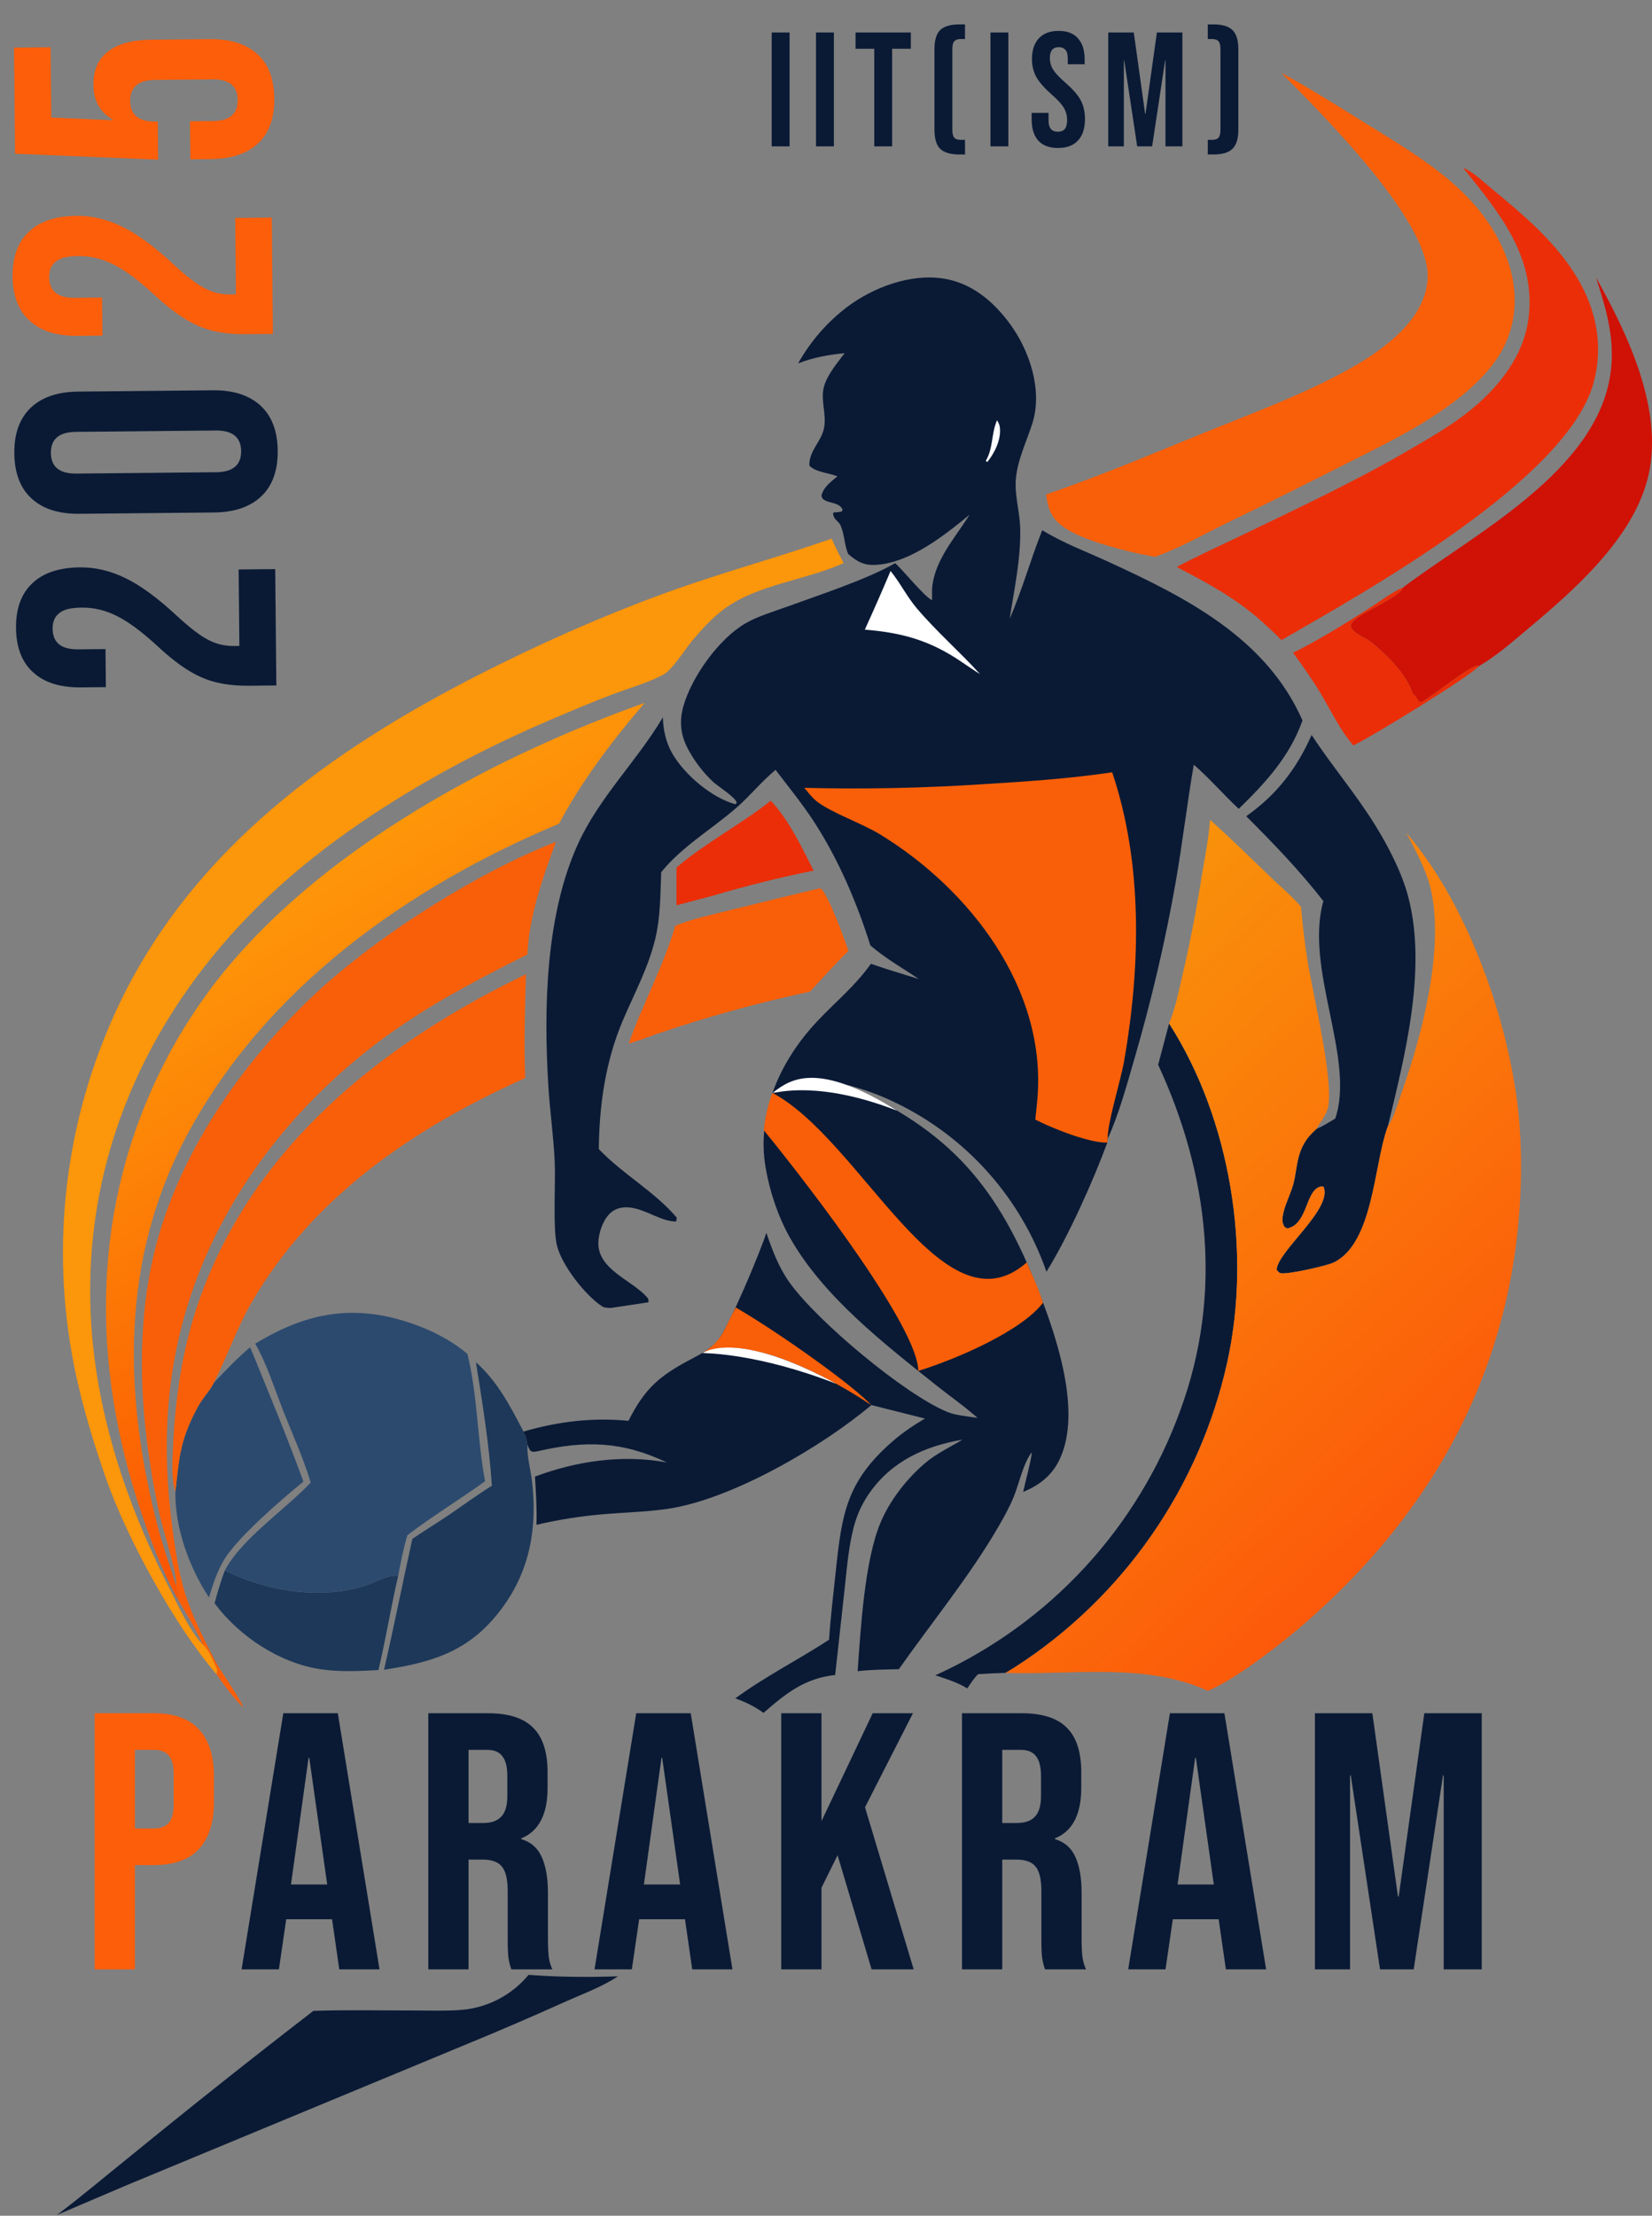 <svg width="2032" height="2725" viewBox="0 0 2032 2725" fill="none" xmlns="http://www.w3.org/2000/svg">
<rect x="0" y="0" width="2032" height="2725" fill="#808080" stroke="none"/>
<path d="M948.044 984.756C970.14 1007.97 986.32 1042.14 1000.8 1070.71C958.837 1079.19 917.342 1089.54 876.308 1101.74L832.105 1113.36L832.09 1066.93C867.988 1036.2 911.059 1014.17 948.044 984.756Z" fill="#EB2E07"/>
<path d="M1590.48 802.783C1621.64 787.458 1652.22 768.279 1681.61 749.742C1695.91 740.721 1710.79 729.134 1726.08 722.241C1721.76 737.047 1656.25 758.915 1661.93 771.141C1665.97 779.852 1679.45 783.749 1686.72 789.676C1705.94 805.352 1730.38 829.024 1737.73 853.022C1745.8 858.946 1741.99 864.052 1748.96 863.069L1748.29 863.534C1765.3 853.904 1803.59 821.645 1817.62 818.146L1818.9 819.291C1808.46 831.742 1685.84 906.945 1664.59 916.71C1648.57 898.306 1637.28 874.355 1624.79 853.411C1614.31 835.83 1602.62 819.244 1590.48 802.783Z" fill="#EB2E07"/>
<path d="M276.533 1931.38C327.741 1957.1 396.184 1968.26 451.605 1949.28C463.384 1945.24 477.244 1936.32 489.779 1938.01C480.787 1976.46 474.695 2015.54 465.451 2053.92C441.837 2055.12 418.529 2056.43 395.012 2052.99C344.163 2045.55 294.461 2012.68 263.938 1971.81C267.558 1958.08 271.592 1944.69 276.533 1931.38Z" fill="#1D3859"/>
<path d="M263.084 1700.48C277.36 1685.73 291.901 1669.99 307.742 1656.95C330.081 1711.64 353.011 1766.6 373.185 1822.11C346.348 1844.01 292.63 1890.27 275.653 1918.23C266.954 1932.56 261.961 1948.7 257.015 1964.6C232.788 1927.58 215.196 1879.67 215.736 1834.89C220.497 1790.98 221.802 1769.2 244.297 1728.6C249.345 1719.49 256.84 1711.92 261.8 1702.85L263.084 1700.48Z" fill="#2C4A6E"/>
<path d="M1007.21 1092.7L1009.77 1092.78C1019.62 1102 1038.64 1154.73 1043.6 1169.46C1027.15 1185.31 1011.91 1202.81 996.353 1219.55C931.365 1233.46 867.43 1251.18 804.549 1272.69C794.376 1276.85 783.842 1280.03 773.387 1283.39C790.709 1234.05 815.902 1189.07 830.574 1138.5C852.539 1129.68 876.641 1124.69 899.589 1118.93C935.42 1110 971.295 1101.26 1007.21 1092.7Z" fill="#F95F08"/>
<path d="M585.395 1675.3C612.304 1699.4 627.368 1729.05 643.925 1760.58C646.427 1765.91 648.13 1770.97 648.878 1776.85C647.771 1790.39 652.981 1808.72 654.527 1822.61C660.802 1879.02 651.98 1931.12 617.591 1977.63C578.807 2030.09 534.058 2044.09 472.362 2053.53C484.708 2000.13 495.289 1946.13 507.199 1892.59C521.543 1882.74 536.445 1873.71 550.884 1863.99C568.992 1851.78 586.48 1838.72 605.033 1827.18C601.729 1776.73 593.404 1725.24 585.395 1675.3Z" fill="#1D3859"/>
<path d="M1438 1258.75C1513.44 1376.19 1539.58 1537.97 1509.79 1674.2C1508.74 1678.98 1507.64 1683.75 1506.47 1688.5C1505.31 1693.25 1504.08 1697.99 1502.8 1702.71C1501.52 1707.43 1500.18 1712.14 1498.78 1716.83C1497.39 1721.52 1495.93 1726.19 1494.42 1730.85C1492.91 1735.5 1491.35 1740.14 1489.72 1744.75C1488.1 1749.37 1486.42 1753.96 1484.68 1758.54C1482.95 1763.11 1481.16 1767.67 1479.31 1772.2C1477.46 1776.73 1475.56 1781.24 1473.6 1785.72C1471.64 1790.21 1469.63 1794.67 1467.56 1799.1C1465.5 1803.54 1463.38 1807.95 1461.2 1812.33C1459.03 1816.71 1456.8 1821.07 1454.52 1825.4C1452.24 1829.73 1449.9 1834.03 1447.52 1838.3C1445.13 1842.57 1442.7 1846.82 1440.21 1851.03C1437.72 1855.24 1435.18 1859.42 1432.59 1863.57C1429.99 1867.72 1427.35 1871.84 1424.66 1875.93C1421.97 1880.01 1419.23 1884.06 1416.43 1888.08C1413.64 1892.1 1410.8 1896.09 1407.91 1900.04C1405.02 1903.99 1402.09 1907.9 1399.1 1911.77C1396.12 1915.65 1393.09 1919.49 1390.01 1923.3C1386.93 1927.1 1383.81 1930.87 1380.64 1934.59C1377.46 1938.32 1374.25 1942.01 1370.99 1945.66C1367.73 1949.3 1364.42 1952.91 1361.07 1956.48C1357.73 1960.05 1354.33 1963.57 1350.9 1967.06C1347.46 1970.55 1343.99 1973.99 1340.47 1977.39C1336.95 1980.79 1333.39 1984.14 1329.79 1987.46C1326.19 1990.77 1322.54 1994.04 1318.87 1997.26C1315.19 2000.48 1311.47 2003.66 1307.71 2006.8C1303.95 2009.93 1300.15 2013.02 1296.32 2016.06C1292.48 2019.1 1288.61 2022.09 1284.71 2025.04C1280.8 2027.98 1276.86 2030.88 1272.88 2033.73C1268.9 2036.58 1264.89 2039.38 1260.84 2042.13C1256.8 2044.88 1252.72 2047.58 1248.6 2050.23C1244.72 2052.7 1240.79 2055.08 1236.81 2057.37C1225.55 2057.69 1214.3 2058.22 1203.06 2058.97C1197.77 2064.27 1193.9 2070.29 1189.81 2076.51C1177.58 2068.94 1164.01 2064.84 1150.46 2060.36C1154.8 2058.39 1159.1 2056.37 1163.38 2054.3C1167.66 2052.23 1171.92 2050.11 1176.15 2047.93C1180.38 2045.75 1184.58 2043.52 1188.75 2041.24C1192.93 2038.96 1197.07 2036.62 1201.18 2034.24C1205.3 2031.85 1209.38 2029.41 1213.44 2026.92C1217.49 2024.44 1221.51 2021.9 1225.5 2019.31C1229.49 2016.72 1233.45 2014.09 1237.38 2011.4C1241.3 2008.71 1245.19 2005.97 1249.04 2003.19C1252.9 2000.4 1256.72 1997.57 1260.51 1994.69C1264.29 1991.81 1268.04 1988.89 1271.75 1985.91C1275.47 1982.94 1279.14 1979.92 1282.78 1976.85C1286.41 1973.79 1290.01 1970.68 1293.57 1967.52C1297.13 1964.37 1300.65 1961.17 1304.13 1957.92C1307.61 1954.68 1311.05 1951.4 1314.44 1948.07C1317.84 1944.74 1321.2 1941.37 1324.51 1937.95C1327.82 1934.54 1331.09 1931.09 1334.32 1927.59C1337.55 1924.1 1340.73 1920.57 1343.87 1916.99C1347.01 1913.42 1350.1 1909.8 1353.15 1906.15C1356.2 1902.5 1359.2 1898.82 1362.16 1895.09C1365.11 1891.36 1368.02 1887.6 1370.88 1883.8C1373.75 1880 1376.56 1876.17 1379.33 1872.3C1382.1 1868.43 1384.81 1864.53 1387.48 1860.59C1390.15 1856.66 1392.77 1852.68 1395.34 1848.68C1397.91 1844.68 1400.43 1840.65 1402.9 1836.58C1405.37 1832.52 1407.79 1828.42 1410.16 1824.3C1412.52 1820.17 1414.84 1816.02 1417.1 1811.83C1419.37 1807.65 1421.58 1803.44 1423.73 1799.2C1425.89 1794.96 1428 1790.69 1430.05 1786.4C1432.1 1782.11 1434.1 1777.8 1436.04 1773.45C1437.99 1769.11 1439.88 1764.75 1441.71 1760.36C1443.54 1755.97 1445.32 1751.56 1447.05 1747.13C1448.77 1742.7 1450.44 1738.24 1452.06 1733.77C1504.18 1591.76 1487.21 1444.66 1424.55 1309.5L1438 1258.75Z" fill="#0A1A35"/>
<path d="M650.166 2428.74C686.087 2431.51 724.031 2431.77 760.049 2430.53C740.952 2443.33 717.904 2451.72 696.912 2461.06C654.47 2480.21 611.705 2498.61 568.622 2516.26L154.618 2687.94L70 2724.06C100.884 2700.8 130.589 2675.61 160.75 2651.4C234.828 2590.89 309.736 2531.44 385.477 2473.02C427.105 2471.71 468.929 2472.56 510.582 2472.58C529.5 2472.59 548.797 2473.34 567.648 2471.83C569.633 2471.67 571.613 2471.45 573.587 2471.19C575.561 2470.93 577.529 2470.61 579.488 2470.25C581.446 2469.89 583.395 2469.48 585.334 2469.02C587.274 2468.56 589.2 2468.06 591.114 2467.5C593.026 2466.95 594.924 2466.35 596.806 2465.7C598.692 2465.05 600.558 2464.35 602.406 2463.61C604.255 2462.87 606.085 2462.08 607.892 2461.25C609.703 2460.41 611.49 2459.54 613.254 2458.61C615.021 2457.69 616.762 2456.73 618.479 2455.72C620.198 2454.71 621.89 2453.66 623.554 2452.56C625.219 2451.47 626.857 2450.34 628.464 2449.16C630.073 2447.98 631.652 2446.77 633.2 2445.52C634.748 2444.26 636.264 2442.97 637.749 2441.64C639.233 2440.31 640.683 2438.95 642.098 2437.55C643.516 2436.15 644.895 2434.71 646.239 2433.24C647.589 2431.77 648.896 2430.27 650.166 2428.74Z" fill="#0A1A35"/>
<path d="M215.739 1834.89C210.326 1816.73 212.041 1795.83 212.932 1777.08C215.826 1716.19 224.769 1656.75 245.003 1599.08C311.519 1409.51 471.536 1282.55 646.898 1198.18C645.851 1240.75 644.277 1283.22 646.049 1325.8C510.862 1386.3 385.64 1470.76 309.718 1601.36C291.426 1632.83 279.672 1668.03 263.083 1700.48L261.801 1702.85C256.84 1711.92 249.347 1719.49 244.299 1728.6C221.805 1769.2 220.5 1790.98 215.739 1834.89Z" fill="#F95F08"/>
<path d="M1963.08 341.168C2003.21 412.851 2048.96 508.807 2025.71 592.175C2005.35 665.136 1935.2 726.661 1878.74 773.89C1860.22 789.386 1840.83 806.529 1819.96 818.711C1819.61 818.913 1819.26 819.097 1818.9 819.29L1817.62 818.146C1803.59 821.643 1765.3 853.902 1748.29 863.534L1748.96 863.069C1741.99 864.052 1745.8 858.945 1737.73 853.022C1730.38 829.024 1705.94 805.352 1686.72 789.676C1679.45 783.749 1665.97 779.852 1661.93 771.141C1656.25 758.913 1721.76 737.046 1726.08 722.241C1814.07 655.998 1964.71 579.256 1981.11 458.285C1986.74 416.798 1975.67 380.161 1963.08 341.168Z" fill="#D01105"/>
<path d="M1532.88 1003.81C1570.13 977.539 1594.98 945.411 1613.32 903.899C1638.1 941.767 1667.73 976.365 1691.64 1015.03C1707.72 1041.02 1724.41 1073.32 1732.17 1102.94C1755.48 1191.94 1728.07 1298.5 1707.04 1385.42C1706.85 1385.93 1706.65 1386.43 1706.46 1386.95C1689.85 1432.74 1689.32 1528.69 1640.65 1552.58C1632.02 1556.82 1582.04 1568.02 1574.96 1565.71C1572.67 1564.97 1571.79 1563.28 1570.27 1561.54C1571.6 1538.67 1639.5 1486.72 1628.02 1459.49C1624.44 1458.93 1623.56 1459.08 1620.39 1460.98C1605.94 1469.62 1606.96 1506.11 1583.25 1510.81C1579.77 1509.06 1579.26 1508.46 1578.01 1504.46C1576.72 1500.31 1577.9 1494.15 1578.95 1490.07C1581.83 1478.78 1587.4 1468.31 1590.56 1457.14C1594.16 1444.45 1594.57 1430.92 1598.72 1418.4C1599.69 1415.43 1600.87 1412.54 1602.25 1409.74C1603.64 1406.94 1605.22 1404.25 1607 1401.67C1610.53 1396.65 1614.79 1392.5 1619.3 1388.37C1627.35 1384.98 1634.83 1380.13 1642.35 1375.72C1667.44 1302.11 1604.22 1191.41 1627.78 1108.19C1598.68 1070.77 1566.36 1037.27 1532.88 1003.81Z" fill="#0A1A35"/>
<path d="M216.455 1949.95C216.557 1949.05 216.696 1948.15 216.76 1947.25C217.639 1935.27 200.206 1879.83 196.468 1863.51C191.851 1842.91 187.954 1822.17 184.773 1801.3C172.153 1721.33 169.611 1634.55 186.373 1555C212.717 1429.97 290.009 1315.9 381.056 1228.51C457.926 1154.72 584.795 1073.74 683.789 1035.37C667.608 1079.1 650.701 1126.71 648.711 1173.83C594.653 1201 542.108 1228.1 491.982 1262.41C374.606 1342.75 279.454 1458.42 234.338 1594.12C203.3 1687.48 199.052 1781.66 211.934 1878.52C215.56 1905.8 219.7 1934.5 227.999 1960.77C236.588 1987.94 251.107 2016.29 264.161 2041.73C270.796 2054.66 296.835 2090.71 299.16 2099.89C288.301 2089.4 274.942 2071.79 266.415 2059.14L267.116 2053.6C263.26 2044.93 256.663 2027.99 249.327 2022.45C241.249 2003.81 229.867 1986.06 219.736 1968.45C219.804 1962.3 217.299 1956.13 216.455 1949.95Z" fill="#F95F08"/>
<path d="M313.934 1652.47C368.519 1619.39 421.009 1605.27 484.182 1621.02C516.095 1628.97 549.644 1643.63 574.917 1665.06C587.478 1715.76 587.082 1770.2 596.616 1821.73C565.245 1844.29 531.727 1864.61 501.124 1888.07C496.127 1904.45 492.962 1921.2 489.778 1938.01C477.245 1936.31 463.383 1945.24 451.604 1949.28C396.184 1968.26 327.74 1957.1 276.532 1931.38C297.361 1892.13 350.836 1856.62 382.164 1823.31C373.209 1793.19 359.717 1763.89 348.194 1734.65C337.542 1707.62 328.385 1677.72 313.934 1652.47Z" fill="#2C4A6E"/>
<path d="M1799.67 206.49C1811.46 210.964 1824.02 223.132 1833.85 231.257C1873.48 264.008 1913.86 297.58 1940.4 342.348C1963.82 381.846 1972.21 425.652 1960.2 470.495C1928.41 589.277 1680.06 727.266 1576.24 787.219C1568.65 779.538 1560.81 772.226 1552.81 764.978C1520.87 736.104 1485.27 717.003 1447.39 697.321C1472.97 683.504 1499.85 671.624 1526.03 658.967C1595.74 625.276 1666.57 592.292 1733.45 553.248C1758.13 538.838 1783.28 524.547 1805.72 506.755C1843.35 476.924 1875.36 437.293 1880.54 387.967C1888.28 314.284 1843.02 260.198 1799.67 206.49Z" fill="#EB2E07"/>
<path d="M219.735 1968.45C203.145 1938.97 190.889 1908.78 179.519 1877.02C114.166 1694.46 109.225 1502.5 193.318 1325.43C200.019 1311.25 207.233 1297.33 214.959 1283.69C222.687 1270.04 230.906 1256.7 239.617 1243.65C248.328 1230.61 257.506 1217.91 267.152 1205.54C276.8 1193.18 286.89 1181.19 297.422 1169.57C423.908 1029.43 616.813 927.096 792.869 864.473C754.263 909.539 715.385 960.472 687.635 1012.99C501.277 1091.17 325.719 1215.77 229.147 1397.57C148.121 1550.1 151.802 1714.87 194.264 1878.39C200.539 1902.56 209.144 1926.07 216.455 1949.95C217.299 1956.13 219.804 1962.3 219.735 1968.45Z" fill="url(#paint0_linear_4016_88)"/>
<path d="M1576.42 90C1576.92 90.209 1577.43 90.371 1577.9 90.625C1612.09 109.128 1645.88 130.687 1678.95 151.19C1748.86 194.535 1823.7 236.831 1853.83 318.669C1866.48 353.027 1866.79 390.906 1850.92 424.272C1836.94 453.654 1810.28 478.025 1784.5 497.08C1743.72 527.216 1698.14 548.836 1653.12 571.618C1607.38 594.76 1561.73 617.813 1515.52 640.015C1484.57 654.882 1452.83 673.393 1420.57 684.85L1400.17 680.872C1373.12 674.478 1328.31 663.41 1306.47 646.914C1292.2 636.139 1289.24 624.835 1286.66 608.16C1352.66 585.572 1417.03 558.202 1481.65 532.001C1541.75 507.629 1603.99 484.855 1660.75 453.194C1682.51 441.062 1703.91 426.494 1721.8 409.082C1740.97 390.431 1756.37 365.995 1756.06 338.356C1755.29 268.401 1625.26 139.399 1576.42 90Z" fill="#F95F08"/>
<path d="M1022.97 662.495C1027.24 672.702 1032.63 682.592 1037.57 692.5C991.149 713.743 932.19 718.318 890.709 748.956C876.309 759.59 863.398 773.861 851.834 787.428C842.572 798.297 827.419 823.572 815.487 829.9C796.678 839.877 774.422 846.075 754.4 853.576C728.538 863.266 703.088 874.187 677.675 884.994C551.152 938.79 415.66 1017.49 317.321 1114.78C189.779 1240.95 111.877 1403.15 110.9 1583.8C110.193 1713.98 149.706 1838 208.285 1953.15C218.695 1973.61 233.442 2006.4 249.324 2022.45C256.66 2027.99 263.257 2044.92 267.113 2053.59L266.412 2059.14C215.346 2000.37 155.78 1891.26 130.287 1818.03C113.014 1768.42 97.769 1717.53 88.534 1665.76C87.717 1661.2 86.945 1656.63 86.218 1652.05C85.492 1647.47 84.81 1642.88 84.173 1638.29C83.538 1633.7 82.944 1629.11 82.396 1624.5C81.849 1619.9 81.347 1615.29 80.89 1610.68C80.434 1606.06 80.022 1601.45 79.655 1596.83C79.29 1592.21 78.969 1587.58 78.692 1582.95C78.416 1578.33 78.185 1573.7 78 1569.07C77.815 1564.44 77.675 1559.8 77.582 1555.17C77.486 1550.53 77.436 1545.9 77.432 1541.26C77.427 1536.63 77.469 1531.99 77.557 1527.36C77.644 1522.73 77.778 1518.09 77.956 1513.46C78.134 1508.83 78.356 1504.2 78.623 1499.57C78.892 1494.95 79.205 1490.32 79.565 1485.7C79.924 1481.08 80.329 1476.46 80.778 1471.85C81.227 1467.23 81.721 1462.62 82.262 1458.02C82.803 1453.42 83.386 1448.82 84.014 1444.23C84.643 1439.64 85.319 1435.05 86.04 1430.47C86.76 1425.89 87.523 1421.32 88.332 1416.75C89.14 1412.19 89.993 1407.63 90.892 1403.09C91.792 1398.54 92.735 1394 93.719 1389.47C94.706 1384.94 95.738 1380.43 96.816 1375.92C97.89 1371.41 99.009 1366.91 100.173 1362.42C101.338 1357.94 102.544 1353.46 103.795 1349C105.047 1344.53 106.342 1340.08 107.681 1335.65C109.019 1331.21 110.401 1326.79 111.827 1322.37C113.253 1317.96 114.721 1313.57 116.232 1309.18C117.743 1304.8 119.297 1300.44 120.892 1296.08C122.489 1291.73 124.127 1287.4 125.81 1283.08C127.491 1278.76 129.215 1274.45 130.982 1270.17C132.749 1265.89 134.556 1261.62 136.404 1257.37C138.254 1253.12 140.145 1248.88 142.079 1244.67C144.012 1240.46 145.985 1236.26 148 1232.09C239.402 1043.15 407.009 922.457 589.523 829.598C663.182 792.12 737.28 759.088 814.877 730.586C883.51 705.372 954.036 686.445 1022.97 662.495Z" fill="#FC960A"/>
<path d="M1488.41 1008.18C1513.98 1031.22 1538.68 1055.35 1563.44 1079.26C1575.47 1090.87 1589.63 1102.47 1600.26 1115.32C1602.29 1139.16 1605.24 1162.88 1609.1 1186.49C1615.82 1225.97 1640.07 1327.24 1633.75 1360.88C1631.82 1371.13 1624.03 1379.33 1619.29 1388.37C1614.79 1392.5 1610.53 1396.65 1606.99 1401.67C1605.22 1404.25 1603.64 1406.93 1602.25 1409.74C1600.87 1412.54 1599.69 1415.43 1598.72 1418.4C1594.57 1430.92 1594.16 1444.45 1590.56 1457.14C1587.39 1468.31 1581.83 1478.78 1578.94 1490.07C1577.9 1494.15 1576.72 1500.31 1578.01 1504.46C1579.26 1508.46 1579.76 1509.06 1583.25 1510.81C1606.96 1506.11 1605.94 1469.62 1620.38 1460.98C1623.56 1459.08 1624.44 1458.93 1628.02 1459.49C1639.5 1486.72 1571.6 1538.67 1570.27 1561.54C1571.79 1563.28 1572.67 1564.97 1574.96 1565.71C1582.04 1568.02 1632.02 1556.82 1640.65 1552.58C1689.32 1528.69 1689.85 1432.74 1706.46 1386.95C1706.64 1386.43 1706.84 1385.93 1707.04 1385.42C1715.33 1372.91 1720.18 1354.46 1725.23 1340.24C1749.65 1271.46 1775.57 1169.3 1760.76 1097.41C1755.47 1071.7 1741.92 1047.24 1729.76 1024.18C1802.36 1108.49 1851.42 1243.38 1865.84 1352.91C1871.86 1398.57 1872.2 1445.51 1868.73 1491.4C1853.07 1698.12 1755.73 1867.23 1599.99 2000.67C1573.54 2023.33 1517.37 2066.97 1485.6 2079.37C1407.77 2044.23 1319.71 2060.29 1236.81 2057.37C1240.79 2055.07 1244.72 2052.69 1248.6 2050.23C1252.72 2047.58 1256.79 2044.88 1260.84 2042.13C1264.89 2039.38 1268.9 2036.58 1272.88 2033.73C1276.85 2030.88 1280.8 2027.98 1284.7 2025.03C1288.61 2022.09 1292.48 2019.09 1296.31 2016.05C1300.15 2013.01 1303.94 2009.93 1307.7 2006.79C1311.46 2003.66 1315.18 2000.48 1318.86 1997.26C1322.54 1994.03 1326.18 1990.77 1329.78 1987.45C1333.39 1984.14 1336.95 1980.78 1340.47 1977.38C1343.99 1973.98 1347.46 1970.54 1350.89 1967.06C1354.33 1963.57 1357.72 1960.04 1361.07 1956.48C1364.42 1952.91 1367.72 1949.3 1370.99 1945.65C1374.24 1942 1377.46 1938.32 1380.63 1934.59C1383.8 1930.86 1386.93 1927.1 1390 1923.29C1393.08 1919.49 1396.11 1915.65 1399.1 1911.77C1402.08 1907.89 1405.02 1903.98 1407.91 1900.03C1410.8 1896.08 1413.64 1892.1 1416.43 1888.08C1419.22 1884.06 1421.96 1880.01 1424.65 1875.92C1427.35 1871.84 1429.99 1867.72 1432.58 1863.57C1435.17 1859.42 1437.71 1855.24 1440.2 1851.02C1442.69 1846.81 1445.13 1842.57 1447.52 1838.3C1449.9 1834.02 1452.24 1829.72 1454.52 1825.4C1456.8 1821.07 1459.03 1816.71 1461.2 1812.33C1463.37 1807.94 1465.49 1803.53 1467.56 1799.1C1469.63 1794.66 1471.64 1790.2 1473.6 1785.72C1475.55 1781.23 1477.46 1776.73 1479.31 1772.19C1481.15 1767.66 1482.94 1763.11 1484.68 1758.54C1486.42 1753.96 1488.1 1749.36 1489.72 1744.75C1491.35 1740.13 1492.91 1735.5 1494.42 1730.84C1495.93 1726.19 1497.39 1721.52 1498.78 1716.83C1500.18 1712.14 1501.52 1707.43 1502.8 1702.71C1504.08 1697.99 1505.3 1693.25 1506.47 1688.5C1507.63 1683.74 1508.74 1678.98 1509.79 1674.2C1539.57 1537.96 1513.44 1376.19 1438 1258.75C1445.61 1240.4 1449.77 1219.7 1454.23 1200.38C1463.63 1160.18 1471.53 1119.69 1477.92 1078.9C1481.78 1055.62 1486.69 1031.71 1488.41 1008.18Z" fill="url(#paint1_linear_4016_88)"/>
<path d="M981.7 446.921C983.587 443.548 985.56 440.225 987.618 436.954C989.678 433.682 991.82 430.467 994.044 427.305C996.267 424.141 998.57 421.038 1000.95 417.995C1003.34 414.952 1005.8 411.972 1008.33 409.056C1010.87 406.138 1013.48 403.286 1016.16 400.504C1018.84 397.723 1021.6 395.011 1024.42 392.37C1027.24 389.729 1030.13 387.162 1033.08 384.669C1036.04 382.177 1039.06 379.762 1042.13 377.423C1074.39 353.307 1119.71 336.26 1160.37 342.567C1195.4 348.001 1222.28 370.913 1242.63 398.826C1266.81 431.977 1282.72 480.591 1269.71 521.049C1262.42 543.687 1251.02 566.612 1249.43 590.589C1248.13 610.188 1254.44 630.178 1254.9 649.85C1255.75 686.748 1247.61 724.647 1241.86 761.009C1257.32 725.963 1267.62 687.786 1282.01 652.045C1307.12 667.593 1334.81 677.844 1361.58 690.118C1457.41 734.053 1557.29 783.998 1602.1 886.072C1586.39 930.271 1556.63 962.795 1523.67 994.727C1504.75 977.051 1488.04 957.44 1468.37 940.432C1460.17 988.155 1454.57 1036.32 1446.25 1084.07C1433.43 1157.63 1415.81 1232.12 1394.89 1303.81C1385.52 1335.9 1376.35 1370.01 1362.53 1400.45L1362.06 1405.14C1344.47 1452.85 1313.86 1521.13 1287.17 1564.01C1286.2 1561.22 1285.19 1558.43 1284.14 1555.66C1283.1 1552.89 1282.02 1550.13 1280.91 1547.38C1279.8 1544.64 1278.66 1541.91 1277.48 1539.19C1276.3 1536.47 1275.09 1533.76 1273.85 1531.08C1272.6 1528.39 1271.33 1525.71 1270.02 1523.06C1268.71 1520.4 1267.37 1517.76 1266 1515.14C1264.62 1512.51 1263.22 1509.9 1261.78 1507.31C1260.34 1504.72 1258.87 1502.15 1257.37 1499.6C1255.87 1497.04 1254.35 1494.51 1252.78 1491.99C1251.22 1489.47 1249.63 1486.97 1248.01 1484.5C1246.38 1482.02 1244.73 1479.56 1243.04 1477.12C1241.36 1474.69 1239.65 1472.27 1237.91 1469.87C1236.16 1467.48 1234.39 1465.1 1232.59 1462.75C1230.79 1460.4 1228.97 1458.07 1227.11 1455.76C1225.25 1453.45 1223.37 1451.17 1221.45 1448.91C1219.54 1446.65 1217.6 1444.41 1215.63 1442.19C1213.67 1439.98 1211.67 1437.79 1209.65 1435.63C1207.63 1433.46 1205.58 1431.32 1203.51 1429.21C1201.43 1427.09 1199.34 1425 1197.21 1422.94C1195.09 1420.87 1192.94 1418.83 1190.76 1416.82C1188.59 1414.81 1186.39 1412.83 1184.17 1410.87C1181.94 1408.91 1179.7 1406.98 1177.43 1405.08C1175.16 1403.18 1172.86 1401.3 1170.55 1399.45C1168.23 1397.61 1165.89 1395.79 1163.53 1394C1161.17 1392.21 1158.79 1390.45 1156.39 1388.72C1153.99 1386.99 1151.56 1385.28 1149.12 1383.61C1146.67 1381.94 1144.21 1380.3 1141.72 1378.69C1139.24 1377.08 1136.73 1375.49 1134.21 1373.94C1131.69 1372.39 1129.14 1370.87 1126.58 1369.39C1124.02 1367.9 1121.44 1366.44 1118.85 1365.02C1116.25 1363.59 1113.64 1362.2 1111.01 1360.83C1108.38 1359.47 1105.73 1358.14 1103.06 1356.85C1093.11 1351.96 1082.93 1347.61 1072.52 1343.79C1062.11 1339.97 1051.53 1336.72 1040.77 1334.01C1169.88 1390.88 1228.09 1460.25 1278.25 1589.61C1300.07 1645.86 1330.38 1735.7 1303.87 1793.7C1294.52 1814.16 1278.93 1826.45 1258.5 1834.83C1260.13 1826.52 1269.89 1790.52 1268.92 1786.26C1258.15 1800.68 1253.57 1824.83 1246.53 1841.78C1241.32 1854.32 1234.58 1866.42 1227.75 1878.13C1192.19 1939.2 1146.27 1995 1105.6 2052.83C1088.7 2053.29 1071.7 2053.35 1054.9 2055.29C1058.63 2003.94 1063.33 1919.36 1083.14 1872.38C1094.6 1845.18 1115.08 1818.89 1137.43 1799.78C1151.78 1787.51 1167.94 1780.17 1183.9 1770.54C1137.99 1778.39 1097.22 1796.73 1069.7 1835.86C1065.74 1841.42 1062.26 1847.26 1059.25 1853.38C1056.24 1859.5 1053.75 1865.82 1051.77 1872.35C1043.77 1898.91 1041.88 1928.13 1038.74 1955.64L1027.27 2059.99C989.844 2063.91 966.556 2082.74 939.152 2106.54C927.985 2098.49 917.337 2093.42 904.436 2088.7C941.262 2061.74 981.687 2041.42 1019.75 2016.62C1021.65 1988.48 1025.04 1960.35 1028.03 1932.3C1035.51 1861.91 1040.91 1822.15 1098.01 1772.54C1110.38 1761.79 1123.6 1752.88 1137.71 1744.58L1071.82 1727.99C1010.93 1779.48 898.81 1844.73 820.269 1855.78C793.903 1859.49 767.122 1860.08 740.612 1862.39C713.396 1864.75 686.485 1869.05 659.886 1875.28C660.556 1855.31 659.184 1835.88 658.05 1815.96C709.608 1796.66 765.92 1788.54 820.251 1798.59C765.535 1772.54 720.361 1771.24 661.522 1784.74C652.808 1786.73 651.886 1784.9 648.882 1776.84C648.134 1770.96 646.432 1765.91 643.929 1760.57C686.81 1748.17 728.506 1743.1 773.028 1747.37C793.569 1706.59 811.808 1691.65 851.625 1670.69C862.543 1664.94 874.06 1658.59 882.367 1649.24C895.751 1634.18 935.33 1539.24 942.628 1516.14C949.958 1537.42 957.599 1558.09 970.703 1576.62C1004.59 1624.55 1112.26 1714.44 1164.77 1736.28C1175.95 1740.93 1190.43 1741.79 1202.38 1743.82C1186.23 1729.4 1168.12 1716.89 1151.19 1703.37C1086.86 1651.98 1012.06 1594.2 971.196 1521.3C956.816 1495.65 946.691 1464.9 941.727 1435.97C930.219 1368.89 959.728 1304.22 1005.29 1255.91C1028.34 1231.46 1051.46 1213.07 1071.24 1185.31C1090.64 1192.12 1110.5 1197.93 1130.15 1204C1109.77 1190.27 1089.41 1178.94 1070.58 1162.71C1053.96 1109.97 1030.96 1056.02 1000.61 1009.64C986.518 988.111 969.552 967.329 953.975 946.794C936.922 960.927 922.979 978.29 906.387 992.884C876.254 1019.39 838.364 1041.28 813.298 1072.74C812.217 1100.01 812.42 1128.25 805.931 1154.88C797.192 1190.75 780.288 1221.62 766.02 1255.2C744.78 1305.17 737.07 1359.19 736.552 1413.16C765.855 1444.07 804.864 1465.05 832.415 1497.49L831.728 1502.28C812.747 1502.27 794.01 1486.88 774.156 1484.97C765.716 1484.16 757.567 1485.84 751.091 1491.56C741.801 1499.77 736.364 1515.95 736.005 1528.05C735.036 1560.97 776.684 1574.18 795.175 1594.65C797.904 1597.67 797.675 1597.57 797.516 1601.61L798.342 1598.89L796.319 1601.95C777.213 1602.06 744.511 1580.07 727.012 1571.07C737.133 1576.62 796.903 1590.3 797.516 1601.61L752 1608.5C749.5 1609 742.5 1607.81 742 1607.5C720.925 1594.56 690.337 1555.65 684.8 1530.78C679.908 1508.8 683.547 1454.09 682.274 1427.63C680.799 1397 676.385 1366.47 674.495 1335.83C668.627 1240.62 670.916 1125.71 710.872 1038.04C737.007 980.695 782.123 937.484 814.074 884.252L815.321 882.145C815.832 898.101 819.203 913.643 827.395 927.489C842.638 953.25 875.439 981.089 904.471 989.086L906.236 987.361C904.955 980.506 883.34 967.336 876.964 961.406C871.094 955.855 865.684 949.886 860.733 943.501C855.779 937.118 851.344 930.393 847.426 923.326C837.275 905.389 835.024 887.878 840.705 868.111C851.086 831.996 884.405 785.361 917.064 766.565C932.331 757.776 949.966 752.744 966.451 746.717C1005.45 732.465 1064.52 713.252 1099.43 693.523C1100 693.198 1100.57 692.858 1101.14 692.528C1111.75 702.373 1135.96 732.61 1146.34 738.209C1146.69 732.232 1146.06 726.253 1146.82 720.301C1151.07 687.056 1175.47 660.469 1192.6 633.048C1161.79 658.379 1120.2 691.334 1079.16 694.601C1063.4 695.857 1054.67 691.222 1043.3 681.28C1038.48 670.128 1038.84 657.874 1034.26 647C1031.02 639.287 1025.99 641.015 1024.62 631.041L1026.03 630.145C1029.25 630.114 1031.96 629.696 1035.14 629.203L1036.42 626.887C1032.93 618.092 1021.2 619.199 1014.08 615.015C1011.36 613.415 1011.29 612.518 1010.4 609.686C1012.89 598.914 1022.03 592.613 1030.04 585.804C1020.23 581.832 1002.56 580.539 995.575 572.635C994.748 555.007 1009.86 543.427 1013.44 527.116C1017.38 509.164 1008.06 490.726 1014.3 472.846C1019.16 458.939 1030.1 445.978 1038.93 434.379C1018.44 436.408 1000.99 439.444 981.7 446.921Z" fill="#0A1A35"/>
<path d="M1226.34 516.901C1228.36 519.923 1229.51 522.492 1229.89 526.096C1231.42 540.687 1223.6 556.708 1214.77 567.752L1213.73 567.923L1212.55 566.708C1221.78 551.342 1219.16 533.453 1226.34 516.901Z" fill="white"/>
<path d="M1095.41 702.243C1107.09 716.535 1115.47 733.732 1127.69 748.145C1151.85 776.637 1180.33 801.367 1205.46 829.033C1197.86 824.339 1190.5 819.221 1183.07 814.268C1144.57 787.827 1109.69 778.003 1063.75 774.374C1074.65 750.482 1085.2 726.438 1095.41 702.243Z" fill="white"/>
<path d="M989.379 968.925C1063.41 970.785 1137.36 969.237 1211.25 964.279C1263.64 961.112 1316.07 957.555 1368.02 949.81C1405.97 1062.55 1402.86 1189.15 1382.68 1305.07C1378.58 1328.63 1361.69 1382.36 1362.53 1400.46L1362.06 1405.15C1340.28 1406.09 1293.36 1387.23 1273.41 1376.88C1274.32 1368.88 1275.16 1360.88 1275.91 1352.86C1288.25 1216.4 1193.06 1093.6 1082.09 1025.92C1059.66 1012.25 1022.56 999.647 1004.42 985.371C998.766 980.923 993.99 974.443 989.379 968.925Z" fill="#F95F08"/>
<path d="M116.45 2107H189.35C213.95 2107 232.4 2113.6 244.7 2126.8C257 2140 263.15 2159.35 263.15 2184.85V2215.9C263.15 2241.4 257 2260.75 244.7 2273.95C232.4 2287.15 213.95 2293.75 189.35 2293.75H165.95V2422H116.45V2107ZM189.35 2248.75C197.45 2248.75 203.45 2246.5 207.35 2242C211.55 2237.5 213.65 2229.85 213.65 2219.05V2181.7C213.65 2170.9 211.55 2163.25 207.35 2158.75C203.45 2154.25 197.45 2152 189.35 2152H165.95V2248.75H189.35Z" fill="#FC5E0A"/>
<path d="M348.464 2107H415.514L466.814 2422H417.314L408.314 2359.45V2360.35H352.064L343.064 2422H297.164L348.464 2107ZM402.464 2317.6L380.414 2161.9H379.514L357.914 2317.6H402.464ZM526.829 2107H600.179C625.679 2107 644.279 2113 655.979 2125C667.679 2136.7 673.529 2154.85 673.529 2179.45V2198.8C673.529 2231.5 662.729 2252.2 641.129 2260.9V2261.8C653.129 2265.4 661.529 2272.75 666.329 2283.85C671.429 2294.95 673.979 2309.8 673.979 2328.4V2383.75C673.979 2392.75 674.279 2400.1 674.879 2405.8C675.479 2411.2 676.979 2416.6 679.379 2422H628.979C627.179 2416.9 625.979 2412.1 625.379 2407.6C624.779 2403.1 624.479 2395 624.479 2383.3V2325.7C624.479 2311.3 622.079 2301.25 617.279 2295.55C612.779 2289.85 604.829 2287 593.429 2287H576.329V2422H526.829V2107ZM594.329 2242C604.229 2242 611.579 2239.45 616.379 2234.35C621.479 2229.25 624.029 2220.7 624.029 2208.7V2184.4C624.029 2173 621.929 2164.75 617.729 2159.65C613.829 2154.55 607.529 2152 598.829 2152H576.329V2242H594.329ZM782.573 2107H849.623L900.923 2422H851.423L842.423 2359.45V2360.35H786.173L777.173 2422H731.273L782.573 2107ZM836.573 2317.6L814.523 2161.9H813.623L792.023 2317.6H836.573ZM960.938 2107H1010.44V2239.75L1073.44 2107H1122.94L1063.99 2222.65L1123.84 2422H1072.09L1030.24 2281.6L1010.44 2321.65V2422H960.938V2107ZM1183.27 2107H1256.62C1282.12 2107 1300.72 2113 1312.42 2125C1324.12 2136.7 1329.97 2154.85 1329.97 2179.45V2198.8C1329.97 2231.5 1319.17 2252.2 1297.57 2260.9V2261.8C1309.57 2265.4 1317.97 2272.75 1322.77 2283.85C1327.87 2294.95 1330.42 2309.8 1330.42 2328.4V2383.75C1330.42 2392.75 1330.72 2400.1 1331.32 2405.8C1331.92 2411.2 1333.42 2416.6 1335.82 2422H1285.42C1283.62 2416.9 1282.42 2412.1 1281.82 2407.6C1281.22 2403.1 1280.92 2395 1280.92 2383.3V2325.7C1280.92 2311.3 1278.52 2301.25 1273.72 2295.55C1269.22 2289.85 1261.27 2287 1249.87 2287H1232.77V2422H1183.27V2107ZM1250.77 2242C1260.67 2242 1268.02 2239.45 1272.82 2234.35C1277.92 2229.25 1280.47 2220.7 1280.47 2208.7V2184.4C1280.47 2173 1278.37 2164.75 1274.17 2159.65C1270.27 2154.55 1263.97 2152 1255.27 2152H1232.77V2242H1250.77ZM1439.01 2107H1506.06L1557.36 2422H1507.86L1498.86 2359.45V2360.35H1442.61L1433.61 2422H1387.71L1439.01 2107ZM1493.01 2317.6L1470.96 2161.9H1470.06L1448.46 2317.6H1493.01ZM1617.38 2107H1688.03L1719.53 2332.45H1720.43L1751.93 2107H1822.58V2422H1775.78V2183.5H1774.88L1738.88 2422H1697.48L1661.48 2183.5H1660.58V2422H1617.38V2107Z" fill="#0A1A35"/>
<path d="M305.714 843.35C283.215 843.57 263.981 840.158 248.012 833.113C231.742 826.072 213.767 813.347 194.086 794.939C174.408 776.83 157.636 764.393 143.769 757.628C129.899 750.564 115.465 747.104 100.466 747.251C86.966 747.383 77.689 749.724 72.633 754.273C67.274 758.526 64.636 764.852 64.718 773.252C64.885 790.351 75.318 798.799 96.017 798.597L129.765 798.267L130.223 845.065L99.624 845.364C74.125 845.613 54.565 839.504 40.942 827.036C27.02 814.572 19.941 796.34 19.707 772.341C19.472 748.342 26.193 729.976 39.87 717.242C53.246 704.51 72.683 698.02 98.182 697.771C117.381 697.583 136.176 702.05 154.566 711.171C172.953 719.991 194.106 735.536 218.024 757.803C233.767 772.35 246.613 782.125 256.563 787.128C266.212 792.134 276.587 794.582 287.686 794.474L294.436 794.408L293.517 700.362L338.515 699.923L339.913 843.016L305.714 843.35ZM341.592 554.36C341.83 578.659 335.112 597.325 321.439 610.36C307.765 623.394 288.329 630.034 263.13 630.28L97.538 631.898C72.34 632.145 52.778 625.885 38.852 613.121C24.927 600.356 17.845 581.825 17.608 557.526C17.37 533.227 24.088 514.56 37.762 501.526C51.435 488.492 70.871 481.852 96.07 481.606L261.662 479.987C286.861 479.741 306.423 486 320.348 498.765C334.274 511.529 341.355 530.061 341.592 554.36ZM296.595 554.8C296.427 537.701 285.994 529.252 265.295 529.454L93.404 531.134C72.705 531.336 62.439 539.987 62.606 557.086C62.773 574.185 73.206 582.634 93.905 582.431L265.797 580.752C286.496 580.55 296.762 571.899 296.595 554.8Z" fill="#0A1A35"/>
<path d="M301.49 411.019C278.991 411.239 259.757 407.827 243.787 400.783C227.518 393.741 209.542 381.016 189.862 362.608C170.184 344.499 153.411 332.062 139.545 325.297C125.675 318.233 111.24 314.774 96.241 314.92C82.742 315.052 73.464 317.393 68.409 321.942C63.05 326.195 60.411 332.521 60.493 340.921C60.661 358.02 71.094 366.468 91.793 366.266L125.541 365.936L125.998 412.734L95.4 413.033C69.901 413.282 50.34 407.173 36.718 394.706C22.795 382.241 15.717 364.009 15.482 340.01C15.248 316.012 21.969 297.645 35.645 284.911C49.021 272.179 68.459 265.689 93.958 265.44C113.157 265.252 131.951 269.719 150.341 278.84C168.728 287.661 189.881 303.205 213.8 325.472C229.543 340.019 242.389 349.794 252.338 354.797C261.988 359.803 272.362 362.252 283.462 362.143L290.211 362.077L289.292 268.032L334.29 267.592L335.688 410.685L301.49 411.019ZM337.359 121.129C337.594 145.128 331.023 163.493 317.647 176.224C303.97 188.959 284.383 195.45 258.884 195.699L234.135 195.941L233.678 149.144L262.027 148.867C282.426 148.667 292.542 140.018 292.375 122.919C292.207 105.82 281.924 97.37 261.525 97.569L190.879 98.259C170.18 98.462 159.914 107.112 160.081 124.211C160.248 141.311 170.681 149.759 191.38 149.557L194.08 149.53L194.537 196.328L18.508 189.048L17.233 58.554L62.23 58.114L63.075 144.51L138.261 147.826L138.252 146.926C122.862 137.776 115.073 123.601 114.885 104.402C114.709 86.403 120.726 72.694 132.934 63.274C145.143 53.854 162.946 49.03 186.345 48.801L257.442 48.106C282.941 47.857 302.651 53.965 316.574 66.43C330.196 78.897 337.125 97.13 337.359 121.129Z" fill="#FC5E0A"/>
<path d="M949.2 40H971.2V180H949.2V40ZM1003.68 40H1025.68V180H1003.68V40ZM1075.35 60H1052.35V40H1120.35V60H1097.35V180H1075.35V60ZM1180.2 190C1169.14 190 1161.2 187.667 1156.4 183C1151.74 178.333 1149.4 170.467 1149.4 159.4V60.6C1149.4 49.533 1151.74 41.667 1156.4 37C1161.2 32.333 1169.14 30 1180.2 30H1187V48H1181.6C1178 48 1175.4 48.933 1173.8 50.8C1172.2 52.533 1171.4 55.8 1171.4 60.6V159.4C1171.4 164.2 1172.2 167.533 1173.8 169.4C1175.4 171.133 1178 172 1181.6 172H1187V190H1180.2ZM1218.28 40H1240.28V180H1218.28V40ZM1301.35 182C1290.69 182 1282.62 179 1277.15 173C1271.69 166.867 1268.95 158.133 1268.95 146.8V138.8H1289.75V148.4C1289.75 157.467 1293.55 162 1301.15 162C1304.89 162 1307.69 160.933 1309.55 158.8C1311.55 156.533 1312.55 152.933 1312.55 148C1312.55 142.133 1311.22 137 1308.55 132.6C1305.89 128.067 1300.95 122.667 1293.75 116.4C1284.69 108.4 1278.35 101.2 1274.75 94.8C1271.15 88.267 1269.35 80.933 1269.35 72.8C1269.35 61.733 1272.15 53.2 1277.75 47.2C1283.35 41.067 1291.49 38 1302.15 38C1312.69 38 1320.62 41.067 1325.95 47.2C1331.42 53.2 1334.15 61.867 1334.15 73.2V79H1313.35V71.8C1313.35 67 1312.42 63.533 1310.55 61.4C1308.69 59.133 1305.95 58 1302.35 58C1295.02 58 1291.35 62.467 1291.35 71.4C1291.35 76.467 1292.69 81.2 1295.35 85.6C1298.15 90 1303.15 95.333 1310.35 101.6C1319.55 109.6 1325.89 116.867 1329.35 123.4C1332.82 129.933 1334.55 137.6 1334.55 146.4C1334.55 157.867 1331.69 166.667 1325.95 172.8C1320.35 178.933 1312.15 182 1301.35 182ZM1363.17 40H1394.57L1408.57 140.2H1408.97L1422.97 40H1454.37V180H1433.57V74H1433.17L1417.17 180H1398.77L1382.77 74H1382.37V180H1363.17V40ZM1485.59 172H1490.99C1494.59 172 1497.19 171.133 1498.79 169.4C1500.39 167.533 1501.19 164.2 1501.19 159.4V60.6C1501.19 55.8 1500.39 52.533 1498.79 50.8C1497.19 48.933 1494.59 48 1490.99 48H1485.59V30H1492.39C1503.45 30 1511.32 32.333 1515.99 37C1520.79 41.667 1523.19 49.533 1523.19 60.6V159.4C1523.19 170.467 1520.79 178.333 1515.99 183C1511.32 187.667 1503.45 190 1492.39 190H1485.59V172Z" fill="#0A1A35"/>
<path d="M950.5 1344C954.957 1344.39 1006 1328 1103.5 1366C1006 1305 972.5 1326.5 950.5 1344Z" fill="white"/>
<path d="M1263 1552.5C1268.5 1566.5 1273.5 1574.5 1283 1602C1257.5 1636 1179.5 1670.5 1129.5 1686C1129.5 1634.4 1002.5 1467.33 939.5 1390C940.5 1378 944.5 1358.5 950 1344C1060 1402.5 1160 1643.5 1263 1552.5Z" fill="#F95F08"/>
<path d="M864 1664C889 1648.5 889.5 1636.5 904.998 1608C958.998 1639.33 1051 1705 1071.5 1728C1037.5 1704.83 923.5 1636.5 864 1664Z" fill="#F95F08"/>
<path d="M864.134 1664C868.591 1664.39 931.5 1664 1029 1702C919 1642 875 1657.5 864.134 1664Z" fill="white"/>
<defs>
<linearGradient id="paint0_linear_4016_88" x1="658.289" y1="1663.76" x2="321.778" y2="1116.22" gradientUnits="userSpaceOnUse">
<stop stop-color="#FB5601"/>
<stop offset="1" stop-color="#FE9609"/>
</linearGradient>
<linearGradient id="paint1_linear_4016_88" x1="1764.31" y1="1843.64" x2="1224.44" y2="1261.82" gradientUnits="userSpaceOnUse">
<stop stop-color="#FC5A0A"/>
<stop offset="1" stop-color="#F9910A"/>
</linearGradient>
</defs>
</svg>
